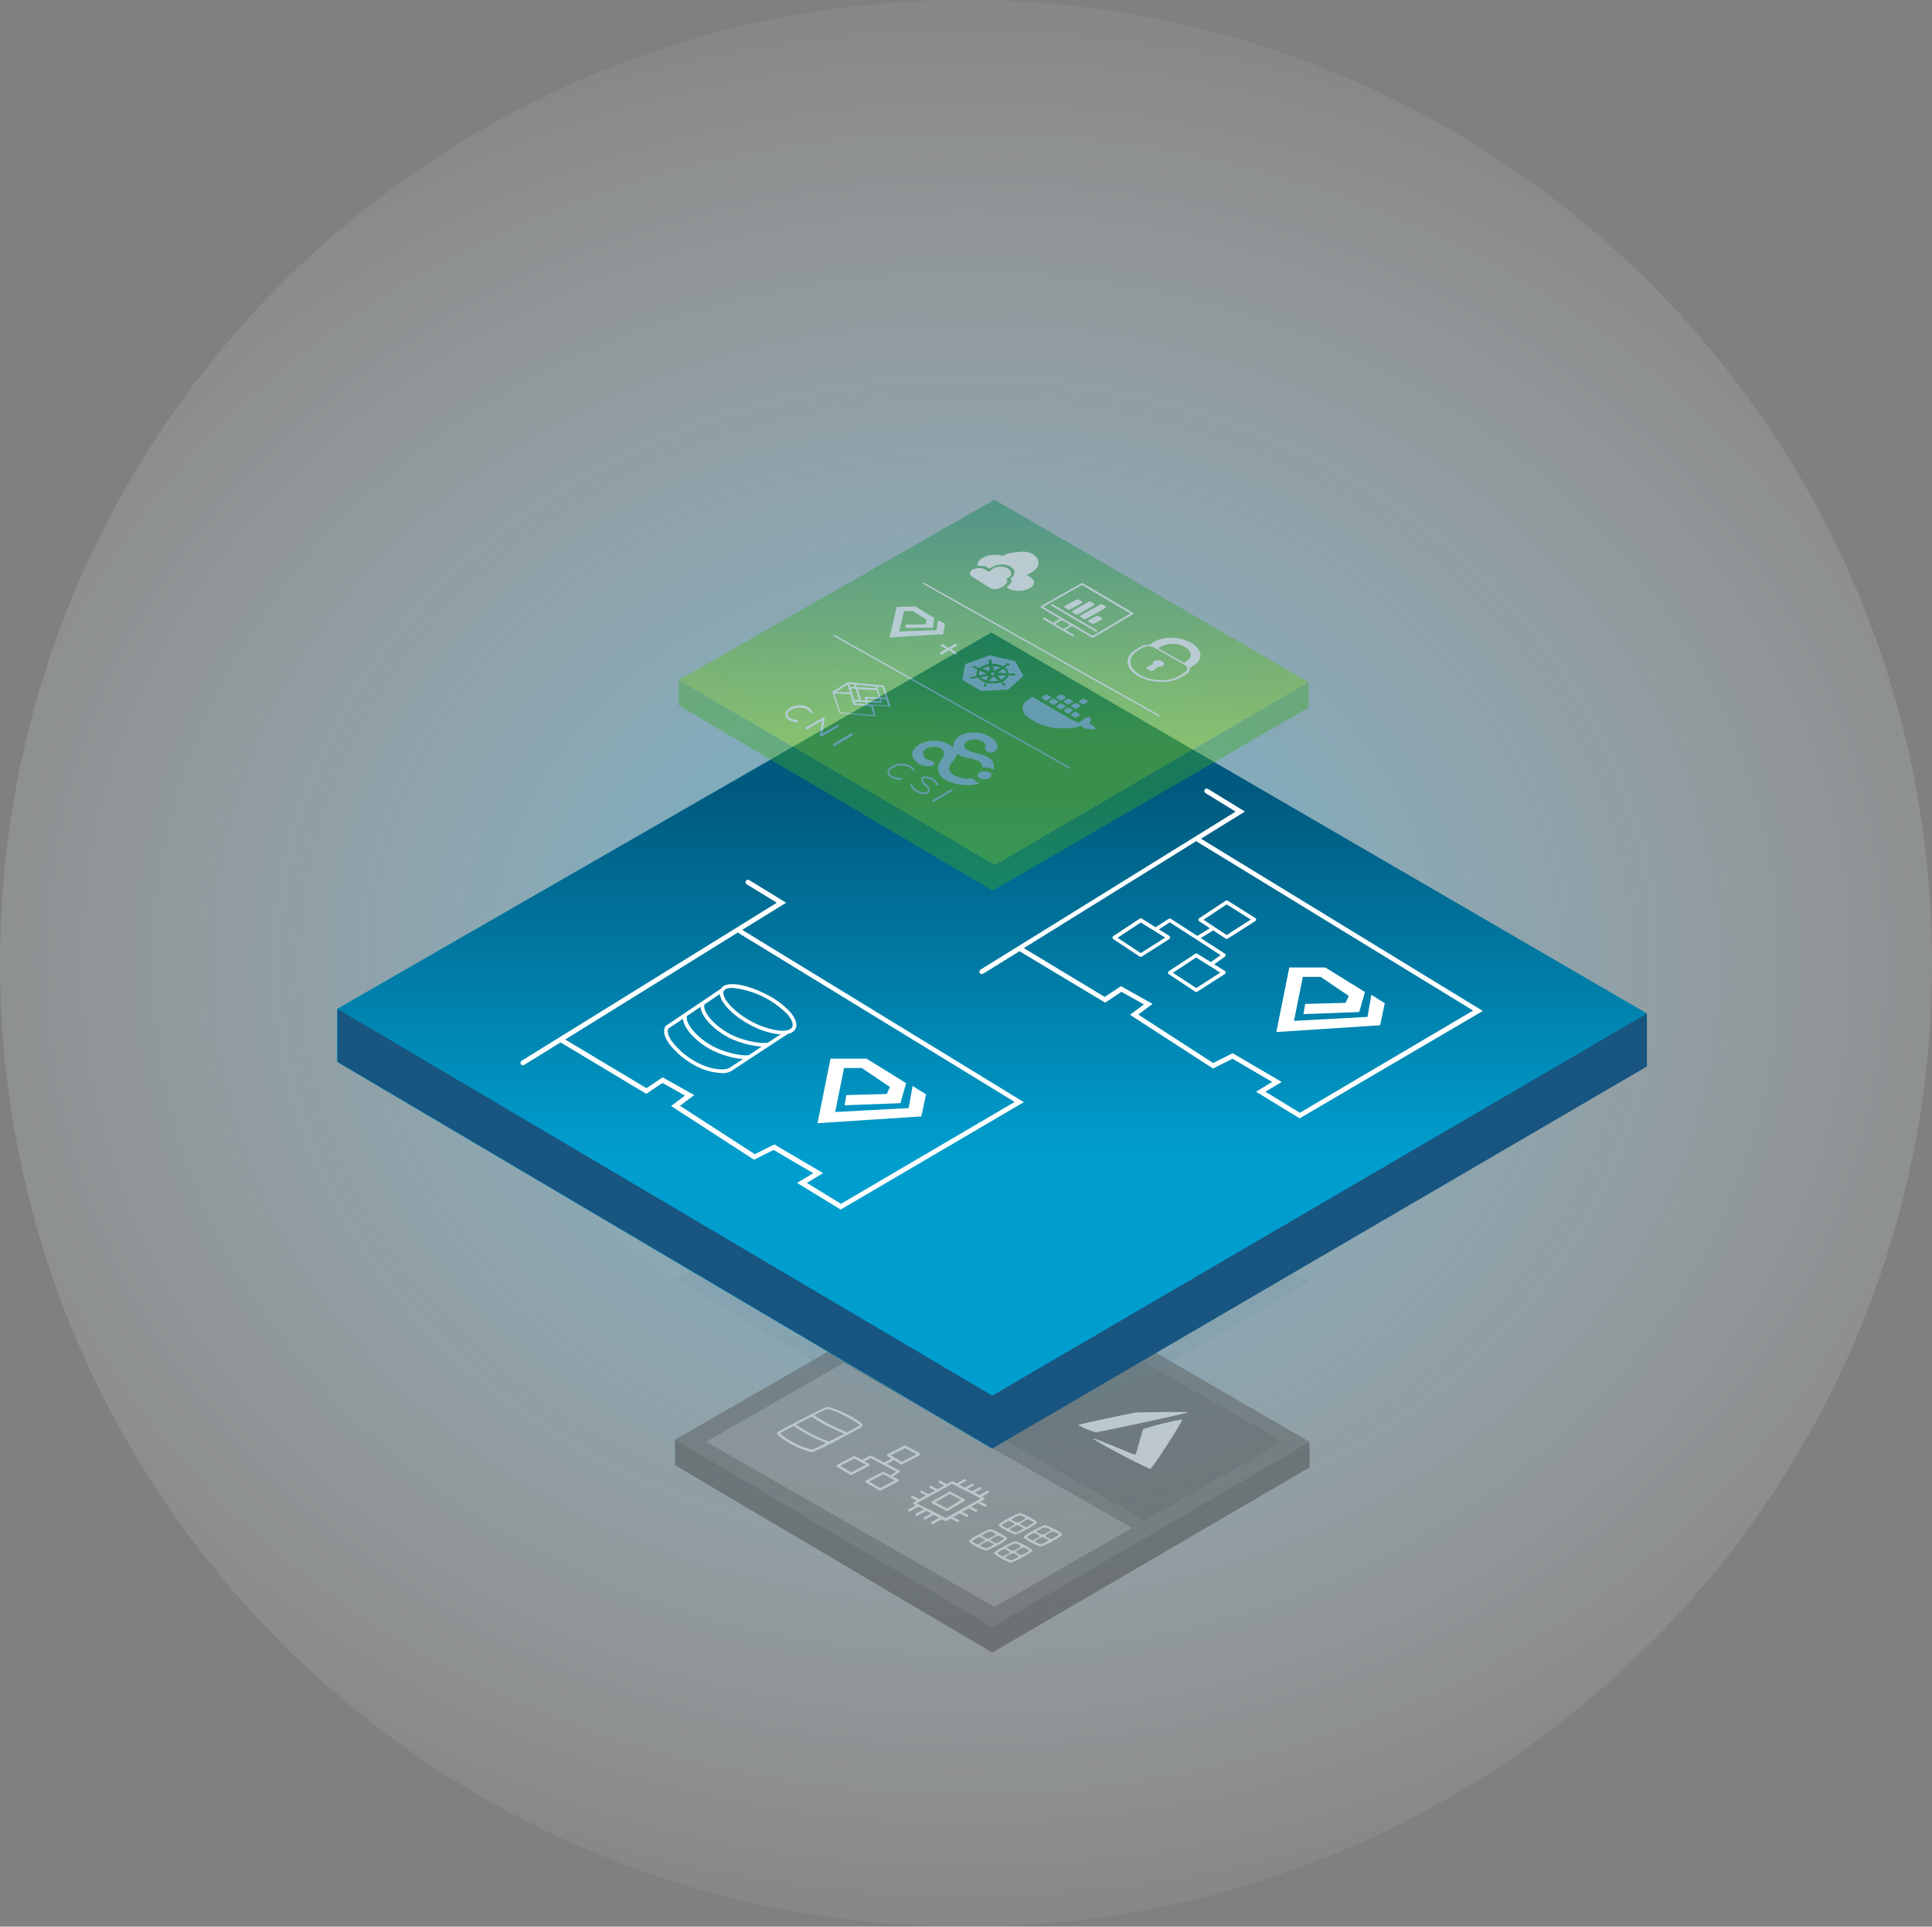 <?xml version="1.0" encoding="UTF-8"?> <svg xmlns="http://www.w3.org/2000/svg" width="668" height="666" viewBox="0 0 668 666" fill="none"><rect x="0" y="0" width="668" height="666" fill="#808080" stroke="none"/><g style="mix-blend-mode:multiply" opacity="0.587"><path fill-rule="evenodd" clip-rule="evenodd" d="M334 666C518.463 666 668 516.911 668 333C668 149.089 518.463 0 334 0C149.537 0 0 149.089 0 333C0 516.911 149.537 666 334 666Z" fill="url(#paint0_radial)"></path></g><g opacity="0.4"><path d="M452.789 498.43L342.983 434.65L233.38 497.671L343.084 562.447L452.789 498.43Z" fill="#4D4D4E"></path><path opacity="0.1" d="M452.789 442.987L342.983 379.207L233.38 442.228L343.084 507.004L452.789 442.987Z" fill="#024F71"></path><path d="M343.084 562.397L233.38 497.62V506.498L343.084 571.274L452.789 507.257V498.38L343.084 562.397Z" fill="#353535"></path><path opacity="0.46" d="M343.743 441.198L443.456 498.279L395.895 525.587L296.215 468.49L343.743 441.198Z" fill="#2B2B2B"></path><g opacity="0.34"><path d="M291.675 471.106L391.371 528.186L343.827 555.494L244.148 498.397L291.675 471.106Z" fill="#EAEAEA"></path></g><path d="M410.612 488.253C410.46 488.608 379.506 495.139 378.899 495.139C376.755 494.549 374.692 493.699 372.755 492.608C372.89 492.338 392.215 488.253 393.008 488.253C393.802 488.253 410.814 487.882 410.612 488.253Z" fill="white"></path><path d="M370.392 472.574C370.392 472.422 369.667 471.528 369.295 471.257C368.658 470.748 367.961 470.317 367.219 469.975C366.407 469.662 365.541 469.513 364.671 469.536C363.745 469.494 362.82 469.643 361.954 469.975C361.235 470.223 360.562 470.588 359.962 471.055C359.422 471.578 359.203 471.814 359.152 472.169C359.185 472.745 359.424 473.291 359.827 473.705C360.283 474.262 361.143 474.802 361.228 475.291C361.341 475.788 361.149 476.305 360.738 476.608C359.882 476.902 358.973 477.011 358.072 476.928C356.924 476.617 355.866 476.038 354.983 475.241C354.308 474.515 354.19 474.144 353.903 474.144C353.234 474.311 352.622 474.655 352.131 475.139C351.996 475.46 353.042 476.27 353.397 476.591C354.14 477.105 354.931 477.545 355.759 477.907C356.417 478.187 357.121 478.341 357.835 478.363C358.496 478.449 359.166 478.449 359.827 478.363C360.629 478.286 361.412 478.069 362.139 477.722C362.786 477.513 363.367 477.141 363.827 476.641C364.333 476.101 364.249 476.101 364.249 475.646C364.249 475.19 364.114 475.055 363.692 474.464C363.27 473.873 362.797 473.418 362.612 473.148C362.426 472.878 362.105 472.422 362.257 472.068C362.413 471.64 362.765 471.314 363.203 471.19C363.928 471.004 364.688 471.004 365.413 471.19C366.236 471.365 367.001 471.742 367.641 472.287C368.198 472.776 368.553 473.3 368.722 473.418C369.347 473.3 369.926 473.007 370.392 472.574Z" fill="white"></path><path d="M362.865 468.203C362.865 467.949 361.684 467.528 361.177 467.409C360.671 467.291 349.194 471.443 349.194 471.443L356.705 465.3L354.713 464.22L343.506 468.371C343.506 468.371 350.662 462.667 350.662 462.279C350.662 461.89 349.093 460.979 348.755 460.979C345.573 463.535 342.546 466.28 339.692 469.198C339.692 469.536 341.295 470.312 341.835 470.346C342.376 470.38 353.076 466.211 353.076 466.211L345.886 472.152C345.886 472.152 347.152 473.215 347.574 473.215C347.996 473.215 362.865 468.456 362.865 468.203Z" fill="white"></path><path fill-rule="evenodd" clip-rule="evenodd" d="M343.709 458.042C344.414 458.448 345.08 458.917 345.7 459.443C346.005 459.748 346.11 460.2 345.97 460.608C345.399 461.365 344.689 462.006 343.878 462.498C343.447 462.781 342.128 463.501 340.959 464.139C340.111 464.601 339.342 465.021 339.051 465.198C338.529 465.445 338.06 465.789 337.667 466.211C337.534 466.398 337.47 466.545 337.42 466.661C337.361 466.797 337.32 466.89 337.211 466.954C336.286 467.072 335.351 467.072 334.426 466.954C334.339 466.901 334.611 466.512 334.875 466.136C335.122 465.783 335.36 465.442 335.287 465.401C334.259 465.484 333.226 465.484 332.198 465.401C331.042 465.225 329.956 464.735 329.059 463.983C328.722 463.606 328.624 463.072 328.806 462.599C329.179 462.057 329.655 461.592 330.207 461.232C330.887 460.76 331.657 460.433 332.468 460.27C333.353 460.111 334.255 460.06 335.152 460.118C335.921 460.12 336.681 460.287 337.38 460.608C338.189 461.007 338.977 461.446 339.743 461.924C339.9 462.027 339.988 462.107 340.059 462.172C340.14 462.247 340.2 462.301 340.316 462.346C341.189 462.16 342.009 461.78 342.713 461.232C343.017 460.81 343.304 460.304 343.017 459.899C342.506 459.287 341.834 458.831 341.076 458.582C340.652 458.386 339.942 458.274 339.301 458.172C338.566 458.056 337.921 457.954 337.903 457.755C337.869 457.384 338.595 457.148 338.916 457.148C339.515 457.063 340.123 457.063 340.722 457.148C341.764 457.261 342.776 457.564 343.709 458.042ZM334.578 464.641C335.426 464.644 336.27 464.542 337.093 464.338C337.549 464.186 338.781 463.494 338.781 463.156C338.781 462.819 337.633 462.279 336.62 461.89C335.891 461.537 335.083 461.38 334.274 461.435C333.507 461.442 332.773 461.751 332.232 462.295C331.916 462.558 331.773 462.974 331.861 463.376C331.895 463.662 332.3 463.983 332.586 464.118C333.173 464.51 333.874 464.695 334.578 464.641Z" fill="white"></path><path d="M408.722 490.785C408.451 490.397 395.591 493.519 395.219 494.16C394.848 494.802 392.958 502.599 392.536 502.836C392.114 503.072 378.392 496.928 377.954 497.266C377.515 497.603 396.975 507.916 397.751 507.73C398.527 507.544 409.008 491.19 408.722 490.785Z" fill="white"></path><path d="M352.586 479.528C353.684 479.805 354.748 480.202 355.759 480.709C356.705 481.266 357.008 481.452 356.89 481.823C356.772 482.194 356.232 482.43 355.608 482.751C354.06 483.46 352.449 484.025 350.797 484.439C349.79 484.624 348.765 484.692 347.743 484.641C347.422 484.641 347.388 484.287 347.996 484.101C348.603 483.916 349.684 483.679 350.224 483.561C351.119 483.348 351.99 483.043 352.823 482.65C353.464 482.312 353.869 482.042 353.954 481.806C354.038 481.57 353.954 481.468 353.667 481.232C352.934 480.775 352.153 480.402 351.338 480.118C350.595 479.865 349.397 479.595 349.65 479.376C349.903 479.156 351.743 479.325 352.586 479.528Z" fill="white"></path><path d="M322.595 465.148C322.595 465.148 322.173 464.405 321.819 464.523C321.464 464.641 321.16 466.127 321.464 467.494C322.14 469.922 323.472 472.117 325.312 473.84C327.75 475.876 330.425 477.61 333.278 479.004C335.867 480.174 338.604 480.98 341.414 481.401C343.362 481.752 345.328 481.994 347.304 482.127C348.547 482.276 349.8 482.327 351.051 482.279C351.321 482.127 351.489 481.57 350.595 481.401L345.093 480.219C341.161 479.557 337.36 478.27 333.835 476.405C331.539 475.046 329.355 473.505 327.304 471.797C326.25 470.876 325.314 469.827 324.519 468.675C323.819 467.532 323.176 466.355 322.595 465.148Z" fill="white"></path><path fill-rule="evenodd" clip-rule="evenodd" d="M352.637 523.055C351.81 523.055 345.312 526.43 345.312 527.173C345.312 527.916 350.274 530.43 351.101 530.43C351.928 530.43 358.527 526.971 358.527 526.295C358.527 525.62 353.464 523.055 352.637 523.055ZM352.637 523.798C352.975 523.798 354.646 524.523 354.646 524.793C353.829 525.481 352.89 526.008 351.878 526.346C351.063 526.16 350.301 525.791 349.65 525.266C350.565 524.604 351.595 524.118 352.688 523.831L352.637 523.798ZM348.84 525.722C347.95 526.068 347.123 526.558 346.392 527.173L346.477 527.207C346.376 527.46 348.165 528.321 348.316 528.287C349.248 527.968 350.116 527.488 350.882 526.869C350.276 526.366 349.584 525.977 348.84 525.722ZM351.338 529.654C350.515 529.498 349.741 529.151 349.076 528.641C349.879 528.024 350.773 527.534 351.726 527.19C352.52 527.428 353.267 527.799 353.937 528.287C353.141 528.846 352.286 529.315 351.388 529.688L351.338 529.654ZM352.688 526.785C353.296 527.258 353.981 527.623 354.713 527.865L354.764 527.899C355.74 527.501 356.655 526.967 357.481 526.312C357.481 526.042 355.776 525.215 355.439 525.215C355.101 525.215 352.57 526.549 352.688 526.785Z" fill="white"></path><path fill-rule="evenodd" clip-rule="evenodd" d="M361.312 527.224C360.485 527.224 353.987 530.599 353.987 531.342C353.987 532.084 358.949 534.599 359.776 534.599C360.603 534.599 367.203 531.224 367.203 530.464C367.203 529.705 362.139 527.224 361.312 527.224ZM361.312 527.966C361.324 527.966 361.338 527.967 361.353 527.969C360.262 528.266 359.235 528.763 358.325 529.435C358.976 529.959 359.738 530.329 360.553 530.515C361.565 530.177 362.505 529.65 363.321 528.962C363.321 528.702 361.766 528.017 361.353 527.969L361.363 527.966H361.312ZM357.515 529.89C356.625 530.236 355.798 530.727 355.068 531.342H355.118C355.051 531.595 356.857 532.456 356.992 532.456C357.923 532.136 358.791 531.657 359.557 531.038C358.952 530.535 358.26 530.146 357.515 529.89ZM360.013 533.823C359.19 533.666 358.416 533.319 357.751 532.81C358.554 532.193 359.448 531.703 360.401 531.359C361.195 531.596 361.942 531.967 362.612 532.456C361.815 533.003 360.96 533.461 360.063 533.823H360.013ZM361.363 530.954C361.976 531.42 362.659 531.785 363.388 532.034H363.439C364.415 531.65 365.33 531.127 366.156 530.481C366.156 530.211 364.451 529.384 364.114 529.384C363.776 529.384 361.245 530.717 361.363 530.954Z" fill="white"></path><path fill-rule="evenodd" clip-rule="evenodd" d="M342.376 528.641C341.549 528.641 335.051 532.017 335.051 532.76C335.051 533.502 340.013 536.017 340.84 536.017C341.667 536.017 348.266 532.641 348.266 531.882C348.266 531.122 343.203 528.641 342.376 528.641ZM342.376 529.384C342.39 529.384 342.407 529.385 342.427 529.388C341.325 529.68 340.289 530.177 339.371 530.852C340.024 531.374 340.785 531.743 341.599 531.932C342.61 531.6 343.55 531.079 344.367 530.397C344.367 530.123 342.843 529.448 342.427 529.388L342.443 529.384H342.376ZM338.561 531.308C337.675 531.652 336.853 532.142 336.131 532.76H336.198C336.114 533.013 337.92 533.873 338.055 533.873C338.975 533.549 339.836 533.076 340.603 532.473C340.003 531.958 339.31 531.563 338.561 531.308ZM341.059 535.241C340.243 535.081 339.474 534.734 338.814 534.228C339.611 533.61 340.5 533.121 341.447 532.776C342.242 533.011 342.991 533.382 343.658 533.873C342.866 534.419 342.017 534.878 341.127 535.241H341.059ZM342.426 532.371C343.027 532.847 343.707 533.213 344.435 533.451H344.502C345.472 533.066 346.382 532.543 347.203 531.899C347.203 531.629 345.498 530.802 345.16 530.802C344.823 530.802 342.291 532.135 342.426 532.371Z" fill="white"></path><path fill-rule="evenodd" clip-rule="evenodd" d="M351.051 532.776C350.224 532.776 343.726 536.152 343.726 536.895C343.726 537.637 348.688 540.152 349.515 540.152C350.342 540.152 356.941 536.692 356.941 536.017C356.941 535.342 351.878 532.776 351.051 532.776ZM351.051 533.519C351.065 533.519 351.082 533.52 351.102 533.523C350.001 533.815 348.964 534.312 348.046 534.987C348.699 535.509 349.46 535.878 350.274 536.068C351.29 535.736 352.23 535.209 353.042 534.515C353.042 534.257 351.518 533.583 351.102 533.523L351.118 533.519H351.051ZM347.236 535.443C346.35 535.787 345.529 536.277 344.806 536.895H344.873C344.789 537.148 346.595 538.008 346.73 538.008C347.65 537.684 348.511 537.211 349.278 536.608C348.678 536.093 347.985 535.698 347.236 535.443ZM349.734 539.376C348.918 539.216 348.149 538.869 347.489 538.363C348.287 537.745 349.175 537.256 350.122 536.911C350.923 537.146 351.676 537.517 352.35 538.008C351.568 538.551 350.731 539.009 349.852 539.376H349.734ZM351.101 536.506C351.702 536.982 352.382 537.348 353.11 537.586H353.228C354.18 537.197 355.072 536.674 355.878 536.034C355.878 535.764 354.173 534.937 353.835 534.937C353.498 534.937 350.966 536.27 351.101 536.506Z" fill="white"></path><path fill-rule="evenodd" clip-rule="evenodd" d="M322.308 519.004L328.283 515.629C328.426 515.585 328.582 515.624 328.688 515.73L333.397 518.228C333.526 518.299 333.606 518.435 333.606 518.582C333.606 518.73 333.526 518.865 333.397 518.937L327.641 522.312C327.575 522.329 327.505 522.329 327.439 522.312C327.378 522.33 327.314 522.33 327.253 522.312L322.308 519.73C322.172 519.665 322.087 519.526 322.089 519.376C322.088 519.221 322.172 519.079 322.308 519.004ZM323.354 519.325L327.422 521.452L332.3 518.498L328.418 516.439L323.354 519.325Z" fill="white"></path><path fill-rule="evenodd" clip-rule="evenodd" d="M341.591 515.327C341.697 515.356 341.786 515.429 341.835 515.527C341.902 515.624 341.923 515.744 341.894 515.857C341.864 515.97 341.788 516.066 341.684 516.118L339.523 517.316L340.181 517.637C340.317 517.703 340.403 517.841 340.401 517.992C340.401 518.146 340.317 518.289 340.181 518.363L338.949 519.055L340.857 520.034C341.059 520.139 341.141 520.385 341.042 520.591C340.968 520.726 340.826 520.811 340.671 520.81H340.485L338.089 519.578L335.759 520.878L337.633 521.84C337.793 521.928 337.874 522.113 337.831 522.29C337.787 522.468 337.63 522.595 337.447 522.599H337.262L334.916 521.401L332.705 522.633L334.561 523.578C334.658 523.625 334.73 523.709 334.762 523.812C334.794 523.914 334.783 524.025 334.73 524.118C334.668 524.257 334.527 524.344 334.376 524.338C334.315 524.355 334.251 524.355 334.19 524.338L331.861 523.139L329.565 524.422L331.371 525.35C331.552 525.428 331.651 525.625 331.605 525.817C331.559 526.008 331.382 526.139 331.186 526.127H331L328.705 524.962L327.236 525.789H327.034C326.973 525.806 326.909 525.806 326.848 525.789L325.633 525.181L322.477 526.869H322.274C322.128 526.871 321.993 526.793 321.92 526.667C321.865 526.573 321.851 526.461 321.879 526.356C321.908 526.252 321.977 526.163 322.072 526.11L324.755 524.624L322.882 523.662L319.928 525.249C319.868 525.266 319.803 525.266 319.743 525.249C319.592 525.253 319.45 525.176 319.371 525.046C319.318 524.951 319.306 524.837 319.338 524.732C319.37 524.627 319.443 524.54 319.54 524.489L321.987 523.156L320.3 522.279L317.093 523.966C317.032 523.981 316.968 523.981 316.907 523.966C316.754 523.963 316.613 523.88 316.536 523.747C316.435 523.546 316.509 523.301 316.705 523.19L319.405 521.755L317.565 520.81L314.511 522.498C314.45 522.515 314.386 522.515 314.325 522.498C314.174 522.502 314.032 522.425 313.954 522.295C313.9 522.2 313.888 522.086 313.92 521.981C313.952 521.876 314.025 521.789 314.122 521.738L316.688 520.354L315.945 519.983C315.81 519.909 315.725 519.766 315.726 519.612C315.724 519.466 315.802 519.33 315.928 519.257L316.924 518.717L315.236 517.806C315.041 517.695 314.966 517.45 315.068 517.249C315.118 517.151 315.205 517.078 315.31 517.047C315.415 517.015 315.529 517.027 315.624 517.08L317.886 518.228L320.198 516.962L318.426 516.051C318.226 515.952 318.143 515.711 318.241 515.511C318.346 515.308 318.592 515.226 318.797 515.325L321.076 516.489L323.304 515.274L321.498 514.346C321.298 514.248 321.215 514.006 321.312 513.806C321.417 513.604 321.664 513.522 321.869 513.62L324.165 514.802L326.527 513.519L324.722 512.591C324.528 512.486 324.453 512.247 324.553 512.051C324.651 511.851 324.892 511.768 325.093 511.865L327.388 513.03L329.076 512.101C329.199 512.043 329.341 512.043 329.464 512.101L330.797 512.793L333.481 511.342C333.677 511.242 333.917 511.317 334.021 511.511C334.076 511.604 334.09 511.716 334.062 511.821C334.033 511.926 333.964 512.014 333.869 512.068L331.675 513.232L333.616 514.228L336.063 512.928C336.159 512.875 336.273 512.863 336.378 512.895C336.482 512.927 336.57 513 336.62 513.097C336.722 513.298 336.647 513.543 336.451 513.654L334.511 514.684L336.114 515.494L338.747 514.059C338.876 513.99 339.033 513.995 339.158 514.072C339.283 514.15 339.357 514.288 339.352 514.435C339.347 514.582 339.265 514.715 339.135 514.785L336.992 515.933L338.679 516.81L341.278 515.376C341.371 515.316 341.485 515.298 341.591 515.327ZM323.203 522.785L327.017 524.743L339.118 517.992L329.211 512.928L316.992 519.679L322.949 522.667C323.046 522.67 323.138 522.712 323.203 522.785Z" fill="white"></path><path fill-rule="evenodd" clip-rule="evenodd" d="M313.059 499.73L317.954 502.329C318.084 502.392 318.168 502.522 318.173 502.667C318.173 502.821 318.089 502.964 317.954 503.038L311.962 506.177C311.901 506.195 311.837 506.195 311.776 506.177C311.71 506.192 311.641 506.192 311.574 506.177L309.076 504.692L306.612 506.042L310.882 508.304C311.018 508.369 311.103 508.508 311.101 508.658C311.1 508.799 311.031 508.931 310.916 509.013L308.671 510.43L310.46 511.392C310.596 511.458 310.681 511.596 310.679 511.747C310.676 511.901 310.593 512.041 310.46 512.118L304.485 515.257C304.419 515.274 304.349 515.274 304.283 515.257H304.08L299.422 512.473C299.296 512.401 299.224 512.262 299.236 512.118C299.234 511.968 299.32 511.829 299.456 511.764L305.194 508.81C305.309 508.744 305.451 508.744 305.565 508.81L307.844 510.009L309.886 508.726L301.093 504.051L298.882 505.148L300.451 505.992C300.591 506.054 300.681 506.193 300.681 506.346C300.681 506.499 300.591 506.638 300.451 506.701L294.477 509.84H294.291C294.219 509.857 294.144 509.857 294.072 509.84L289.414 507.055C289.291 506.98 289.219 506.844 289.228 506.701C289.226 506.55 289.312 506.412 289.447 506.346L295.186 503.376C295.302 503.316 295.44 503.316 295.557 503.376L298.004 504.658L300.907 503.207C301.032 503.157 301.171 503.157 301.295 503.207L305.734 505.57L308.266 504.203L306.916 503.409C306.791 503.326 306.716 503.188 306.713 503.038C306.725 502.887 306.815 502.753 306.949 502.684L312.688 499.73C312.803 499.664 312.944 499.664 313.059 499.73ZM290.511 506.717L294.325 508.996L299.422 506.329L295.405 504.186L290.511 506.717ZM304.333 514.414L300.519 512.135L305.414 509.62L307.692 510.836L309.38 511.747L304.333 514.414ZM307.996 503.072L311.827 505.367L316.924 502.684L312.907 500.557L307.996 503.072Z" fill="white"></path><path fill-rule="evenodd" clip-rule="evenodd" d="M286.089 486.329C288.443 486.888 290.713 487.757 292.84 488.912C292.907 488.928 298.696 491.882 298.241 492.895C298.241 493.063 298.241 493.317 289.802 497.654C286.883 499.331 283.842 500.787 280.705 502.009C278.345 501.465 276.073 500.596 273.954 499.426C271.709 498.295 268.688 496.101 268.688 495.409C268.688 495.106 268.806 494.937 277.127 490.633C285.447 486.329 285.92 486.329 286.089 486.329ZM274.291 498.616C276.321 499.729 278.489 500.568 280.738 501.114C282.416 500.458 284.051 499.697 285.633 498.836C284.266 498.279 281.481 497.097 279.641 496.118C277.838 495.143 276.091 494.067 274.409 492.895C272.215 494.042 270.376 495.038 269.667 495.443C271.054 496.71 272.61 497.778 274.291 498.616ZM286.612 498.346C286.545 498.32 286.458 498.286 286.356 498.245L286.356 498.245C285.218 497.799 282.042 496.555 280.03 495.409C278.372 494.516 276.766 493.529 275.219 492.456L280.553 489.688C280.688 489.789 283.776 491.781 285.228 492.54C286.174 493.027 288.947 494.296 290.817 495.151L290.817 495.151L290.818 495.151C291.215 495.333 291.571 495.496 291.861 495.629L286.612 498.346ZM285.616 491.764C286.882 492.473 291.743 494.684 292.772 495.139V495.207C294.916 494.059 296.705 493.097 297.38 492.675C295.847 491.502 294.202 490.484 292.468 489.637C290.433 488.507 288.268 487.628 286.021 487.021C284.442 487.669 282.898 488.402 281.397 489.215C282.241 489.789 284.35 491.055 285.616 491.764Z" fill="white"></path></g><path d="M342.646 218.734L116.536 348.776V367.089L342.865 500.726L569.211 368.658V350.329L342.646 218.734Z" fill="url(#paint1_linear)"></path><path d="M343.084 482.397L116.755 348.776V367.089L343.084 500.726L569.43 368.658V350.329L343.084 482.397Z" fill="#185580"></path><path d="M569.43 350.329L342.865 218.734L116.755 348.776L343.084 482.397L569.43 350.329Z" fill="url(#paint2_linear)"></path><path fill-rule="evenodd" clip-rule="evenodd" d="M430.443 280.54L415.253 289.924L512.688 349.468L449.346 386.599L434.274 377.384L439.861 374.008L426.156 365.992L419.405 369.367L390.713 350.802L395.506 347.207L387.743 342.852L382.122 346.599L352.485 328.827L339.911 336.608C339.519 336.844 339.01 336.724 338.764 336.338C338.64 336.149 338.599 335.917 338.65 335.698C338.701 335.478 338.84 335.288 339.034 335.173L427.219 280.557L416.806 274.16C416.614 274.048 416.475 273.863 416.421 273.647C416.367 273.431 416.402 273.202 416.519 273.013C416.635 272.819 416.823 272.68 417.041 272.626C417.26 272.572 417.491 272.608 417.684 272.726L430.443 280.54ZM443.152 374.008L437.515 377.384L449.43 384.658L509.346 349.333L413.7 290.852L413.852 290.616L353.987 327.747L381.97 344.624L387.557 340.895L398.494 347.021L393.565 350.717L419.439 367.46L426.19 364.084L443.152 374.008Z" fill="white"></path><path d="M474.156 343.899L478.797 346.785L477.194 354.414L441.295 356.76L445.785 334.447H458.24L471.945 342.92L469.954 349.84L450.662 350.565L451.27 347.038L465.228 346.667L466.325 344.253L456.62 337.688H450.46L447.405 352.895L472.823 351.527L474.156 343.899Z" fill="white"></path><path fill-rule="evenodd" clip-rule="evenodd" d="M271.81 312.067L256.62 321.435L354.004 380.996L290.662 418.127L275.591 408.911L281.177 405.536L267.473 397.519L260.722 400.894L232.03 382.329L236.823 378.717L229.059 374.363L223.439 378.11L193.802 360.338L181.245 368.118C181.106 368.197 180.949 368.237 180.789 368.236C180.418 368.228 180.097 367.979 179.996 367.622C179.895 367.265 180.039 366.885 180.35 366.684L268.587 312.067L258.173 305.688C257.772 305.445 257.644 304.924 257.886 304.523C258.128 304.122 258.65 303.994 259.051 304.236L271.81 312.067ZM284.603 405.536L278.966 408.911L290.781 416.135L350.831 380.928L255.203 322.447L255.338 322.211L195.422 359.342L223.506 376.152L229.11 372.422L240.03 378.548L235.101 382.245L260.975 398.987L267.726 395.612L284.603 405.536Z" fill="white"></path><path fill-rule="evenodd" clip-rule="evenodd" d="M273.11 349.722C270.794 347.274 268.063 345.257 265.042 343.764C258.713 340.506 251.135 338.7 249.245 341.789L230.257 354.582L230.072 354.768C229.16 356.203 229.599 358.329 231.321 360.76C233.313 363.357 235.76 365.57 238.544 367.291C241.826 369.498 245.649 370.764 249.599 370.954C250.912 371.062 252.221 370.704 253.295 369.941L272.451 357.367C273.527 357.221 274.48 356.602 275.051 355.679C275.81 354.11 275.135 352.017 273.11 349.722ZM258.899 364.743C256.063 365.198 250.072 363.561 246.747 361.823C240.536 358.549 236.722 353.384 237.532 351.207L242.241 348.034C242.342 351.274 246.595 355.949 252.367 358.886C255.816 360.514 259.534 361.498 263.338 361.789L258.899 364.743ZM252.992 357.755C256.384 359.443 262.494 360.979 265.295 360.422L265.363 360.523L269.92 357.536H269.16C265.815 357.077 262.579 356.019 259.608 354.414C254.139 351.595 249.177 346.987 248.89 343.612L243.641 347.156C242.629 349.316 246.578 354.515 252.992 357.755ZM252.519 368.945C251.219 370.127 245.515 370.262 239.236 366.228C236.578 364.599 234.244 362.494 232.35 360.017C231.017 358.143 230.561 356.523 231.084 355.561L236.148 352.186C236.367 355.426 240.468 360.034 246.122 363.004C249.491 364.679 253.132 365.737 256.873 366.127L252.519 368.945ZM269.228 356.236C271.692 356.489 273.38 356.068 273.903 355.055C274.426 354.042 273.785 352.405 272.215 350.565C267.119 345.435 260.404 342.226 253.211 341.485C251.658 341.485 250.612 341.857 250.257 342.549C249.211 344.557 253.397 349.789 260.148 353.266C262.974 354.788 266.049 355.794 269.228 356.236Z" fill="white"></path><path d="M315.523 375.409L320.181 378.295L318.561 385.924L282.662 388.27L287.152 365.958H299.608L313.312 374.43L311.321 381.35L292.03 382.076L292.637 378.548L306.595 378.177L307.692 375.764L297.987 369.198H291.827L288.772 384.405L314.19 383.038L315.523 375.409Z" fill="white"></path><path fill-rule="evenodd" clip-rule="evenodd" d="M424.485 311.359L434.021 317.333C434.199 317.443 434.312 317.632 434.325 317.84C434.321 318.055 434.214 318.256 434.038 318.38L424.485 324.473C424.385 324.539 424.268 324.574 424.148 324.574C424.023 324.572 423.9 324.537 423.793 324.473L419.489 321.62L415.152 324.27L423.489 329.654C423.668 329.771 423.78 329.965 423.793 330.177C423.796 330.386 423.695 330.582 423.523 330.7L419.827 333.333L423.489 335.646C423.674 335.756 423.789 335.954 423.793 336.169C423.791 336.389 423.677 336.593 423.489 336.709L413.954 342.819C413.854 342.885 413.736 342.92 413.616 342.92C413.488 342.922 413.363 342.881 413.262 342.802L404.114 336.76C403.937 336.644 403.83 336.447 403.83 336.236C403.83 336.025 403.937 335.828 404.114 335.713L413.295 329.688C413.503 329.544 413.779 329.544 413.987 329.688L418.646 332.574L422.021 330.177L404.451 318.819L400.705 321.266L404.3 323.511C404.476 323.634 404.582 323.835 404.582 324.051C404.582 324.266 404.476 324.468 404.3 324.591L394.764 330.684C394.664 330.75 394.546 330.785 394.426 330.785C394.301 330.787 394.177 330.752 394.072 330.684L384.924 324.641C384.746 324.527 384.638 324.33 384.637 324.118C384.635 323.906 384.743 323.707 384.924 323.595L394.072 317.536C394.276 317.399 394.543 317.399 394.747 317.536L399.523 320.523L404.131 317.603C404.342 317.468 404.612 317.468 404.823 317.603L413.987 323.527L418.308 320.878L414.646 318.464C414.469 318.345 414.363 318.146 414.363 317.932C414.363 317.719 414.469 317.52 414.646 317.401L423.793 311.359C424.004 311.224 424.274 311.224 424.485 311.359ZM386.409 324.186L394.426 329.468L402.865 324.118L394.426 318.886L386.409 324.186ZM413.616 341.553L405.549 336.27L413.565 330.987L421.92 336.219L413.616 341.553ZM416.114 317.941L424.114 323.224L432.468 317.873L424.131 312.641L416.114 317.941Z" fill="white"></path><g opacity="0.4"><path d="M343.973 299.107L234.703 235.076V243.853L343.169 307.883L452.439 244.606V235.83L343.973 299.107Z" fill="#3BAB24"></path><path d="M452.439 235.796L343.872 172.737L234.703 235.043L343.973 299.09L452.439 235.796Z" fill="url(#paint3_linear)"></path><path d="M319.285 201.612L400.584 247.336" stroke="white" stroke-width="0.48" stroke-linecap="round" stroke-dasharray="0"></path><path d="M288.384 219.684L369.682 265.408" stroke="white" stroke-width="0.48" stroke-linecap="round" stroke-dasharray="0"></path><path fill-rule="evenodd" clip-rule="evenodd" d="M411.337 230.922L412.844 229.968C416.194 227.891 415.675 224.39 411.823 222.196C407.97 220.002 402.159 219.902 398.876 221.979L397.368 222.95C396.314 222.824 395.247 223.035 394.32 223.553L392.427 224.742C388.625 227.154 389.078 231.19 393.617 233.753C398.156 236.316 404.805 236.399 408.607 233.988L410.499 232.798C411.174 232.438 411.519 231.666 411.337 230.922ZM410.315 228.527L409.361 229.13L400.45 224.106L401.422 223.503C404.021 222.181 407.107 222.231 409.662 223.637C412.107 224.977 412.409 227.271 410.315 228.527ZM394.22 233.318C398.29 235.662 404.436 235.763 407.92 233.552L409.813 232.279C410.851 231.609 410.717 230.504 409.478 229.8L399.144 223.888C397.848 223.212 396.303 223.212 395.007 223.888L393.114 225.094C389.647 227.305 390.15 230.973 394.22 233.318Z" fill="white"></path><path d="M401.489 228.444C400.789 228.167 400.011 228.167 399.311 228.444C398.742 228.695 398.507 229.114 398.691 229.549L396.715 230.554C396.552 230.623 396.442 230.779 396.43 230.956C396.47 231.14 396.594 231.295 396.765 231.375L397.435 231.76C397.654 231.884 397.904 231.942 398.156 231.927C398.387 231.937 398.616 231.873 398.809 231.743L400.383 230.504C400.958 230.598 401.547 230.498 402.058 230.219C402.392 230.052 402.571 229.68 402.493 229.315C402.312 228.884 401.94 228.562 401.489 228.444Z" fill="white"></path><path fill-rule="evenodd" clip-rule="evenodd" d="M391.707 211.812L374.322 201.579C374.226 201.514 374.1 201.514 374.004 201.579L359.935 209.501C359.844 209.56 359.788 209.66 359.784 209.769C359.782 209.883 359.839 209.991 359.935 210.053L366.5 213.906L364.189 215.329L361.09 213.504C361.02 213.455 360.933 213.438 360.85 213.457C360.767 213.477 360.696 213.53 360.655 213.604C360.576 213.758 360.627 213.946 360.772 214.04L370.905 220.019C370.96 220.036 371.018 220.036 371.073 220.019C371.184 220.011 371.285 219.949 371.341 219.852C371.382 219.781 371.393 219.696 371.371 219.617C371.349 219.538 371.296 219.472 371.223 219.433L368.326 217.758L370.654 216.334L377.655 220.454C377.704 220.472 377.757 220.472 377.806 220.454C377.86 220.47 377.918 220.47 377.973 220.454L391.707 212.331C391.806 212.279 391.864 212.174 391.858 212.063C391.855 211.959 391.798 211.864 391.707 211.812ZM367.723 217.423L364.792 215.748L367.12 214.341L370.051 216.016L367.723 217.423ZM360.688 209.785L377.772 219.835L390.836 212.08L374.087 202.198L360.688 209.785Z" fill="white"></path><path d="M379.162 217.808L363.854 208.848C363.704 208.765 363.517 208.808 363.418 208.948C363.376 209.021 363.365 209.108 363.387 209.19C363.409 209.272 363.462 209.341 363.536 209.383L378.844 218.344C378.899 218.361 378.957 218.361 379.012 218.344C379.119 218.335 379.216 218.28 379.28 218.193C379.337 218.053 379.288 217.892 379.162 217.808Z" fill="white"></path><path d="M379.397 212.783C378.234 213.322 377.114 213.95 376.047 214.659C376.628 215.099 377.264 215.459 377.94 215.731C379.101 215.197 380.221 214.575 381.289 213.872C380.708 213.429 380.072 213.064 379.397 212.783Z" fill="white"></path><path d="M367.79 209.702C368.367 210.15 369.004 210.517 369.682 210.79C369.867 210.79 374.339 208.295 374.339 208.194C373.792 207.762 373.196 207.397 372.563 207.106C370.926 207.883 369.333 208.75 367.79 209.702Z" fill="white"></path><path d="M373.233 213.035C373.811 213.478 374.448 213.839 375.126 214.107C375.327 214.107 382.579 209.986 382.579 209.886C382.03 209.445 381.428 209.074 380.787 208.781C380.636 208.848 373.233 212.901 373.233 213.035Z" fill="white"></path><path d="M370.537 211.444C371.115 211.887 371.752 212.247 372.429 212.515C372.63 212.515 378.61 209.032 378.61 208.914C378.057 208.483 377.455 208.117 376.817 207.826C376.65 207.826 370.537 211.31 370.537 211.444Z" fill="white"></path><path d="M324.293 214.425L326.738 215.597L326.102 219.198L307.561 220.371L310.04 209.802L316.555 209.651L323.003 213.604L322.601 216.987L313.122 217.071V215.932L320.072 215.815L320.307 214.174L315.533 211.243H312.586L310.877 218.294L323.807 217.842L324.293 214.425Z" fill="white"></path><path d="M331.076 225.814L330.39 226.35L328.078 224.776L325.616 226.35L324.745 225.764L327.207 224.34L325.013 223.034L325.834 222.615L327.911 223.905L330.406 222.431L331.143 222.967L328.849 224.39L331.076 225.814Z" fill="white"></path><path d="M343.286 233.334C343.671 233.334 343.973 233.15 343.973 232.932C343.973 232.715 343.671 232.53 343.286 232.53C342.901 232.53 342.616 232.715 342.616 232.932C342.616 233.15 342.868 233.334 343.286 233.334Z" fill="white"></path><path d="M342.097 230.386C341.23 230.493 340.393 230.772 339.635 231.207L342.097 232.011V230.386Z" fill="white"></path><path d="M338.881 231.844C338.621 232.129 338.467 232.496 338.446 232.882C338.448 233.09 338.494 233.295 338.58 233.485L341.142 232.882L338.881 231.844Z" fill="white"></path><path d="M341.075 235.177L341.812 233.602L339.032 234.105C339.616 234.622 340.318 234.99 341.075 235.177Z" fill="white"></path><path d="M345.882 230.772C345.057 230.467 344.183 230.314 343.303 230.32L343.722 231.86L345.882 230.772Z" fill="white"></path><path d="M346.837 231.241L344.961 232.497C344.961 232.497 346.519 232.664 347.959 232.782C347.857 232.116 347.439 231.542 346.837 231.241Z" fill="white"></path><path d="M343.219 233.971L341.913 235.411C342.344 235.486 342.781 235.525 343.219 235.528C343.886 235.526 344.55 235.441 345.196 235.277L343.688 233.971H343.219Z" fill="white"></path><path fill-rule="evenodd" clip-rule="evenodd" d="M342.097 226.551C342.097 226.551 350.287 228.41 350.957 228.527L353.855 233.602L348.646 238.376L339.216 238.861L332.701 234.976L333.723 229.599L342.097 226.551ZM350.07 233.485C350.07 233.485 350.371 233.686 350.555 233.686C350.74 233.653 351.208 233.368 351.058 233.184C350.907 232.999 350.472 232.648 350.22 232.782C349.702 232.835 349.181 232.835 348.663 232.782C348.602 231.927 348.151 231.149 347.44 230.671L348.261 230.119C348.45 230.129 348.64 230.129 348.83 230.119C349 230.064 349.12 229.911 349.132 229.733C349.148 229.516 348.579 229.281 348.261 229.281C348.082 229.299 347.949 229.454 347.959 229.633L346.703 230.269C345.58 229.732 344.347 229.463 343.102 229.482H342.985C342.928 229.278 342.883 229.071 342.851 228.862C342.945 228.655 342.945 228.417 342.851 228.209C342.7 227.941 341.879 227.991 341.695 228.41C341.511 228.829 341.963 228.829 341.963 228.829V229.549C340.741 229.663 339.577 230.129 338.613 230.889L337.625 230.571C337.625 230.571 336.687 230.068 336.336 230.169C335.984 230.269 336.218 230.621 336.218 230.621L338.061 231.475C337.75 231.873 337.58 232.361 337.575 232.865C337.575 233.135 337.626 233.402 337.726 233.653L336.051 234.021C335.917 234.021 335.314 234.055 335.381 234.322C335.448 234.59 335.565 234.59 336.068 234.59L338.111 234.255C338.779 235.081 339.695 235.668 340.724 235.93L340.439 236.584C340.439 236.584 340.071 236.584 340.104 236.852C340.137 237.12 340.338 237.404 340.523 237.337C340.568 237.321 340.632 237.311 340.702 237.299C340.916 237.265 341.181 237.222 341.092 236.969C341.026 236.793 340.97 236.615 340.925 236.433L341.26 236.064C341.903 236.209 342.56 236.282 343.219 236.282C344.14 236.29 345.057 236.148 345.933 235.863L346.619 236.433C346.646 236.626 346.749 236.801 346.904 236.919C347.155 237.036 347.591 237.086 347.591 236.818C347.59 236.582 347.47 236.361 347.273 236.232C347.051 236.029 346.844 235.81 346.653 235.579C347.602 235.205 348.346 234.443 348.696 233.485H350.07Z" fill="white"></path><path d="M346.083 234.925C346.827 234.678 347.453 234.165 347.842 233.485H344.844C344.844 233.485 345.464 234.239 346.083 234.925Z" fill="white"></path><path d="M374.473 241.441C375.13 241.69 375.75 242.028 376.315 242.446C375.765 242.905 375.164 243.298 374.523 243.618C373.917 243.32 373.354 242.943 372.848 242.496C373.335 242.066 373.882 241.71 374.473 241.441Z" fill="white"></path><path d="M371.877 242.965C372.532 243.218 373.151 243.556 373.719 243.97C373.169 244.429 372.568 244.823 371.927 245.142C371.319 244.848 370.755 244.47 370.252 244.02C370.738 243.59 371.286 243.235 371.877 242.965V242.965Z" fill="white"></path><path d="M369.281 241.441C369.936 241.694 370.555 242.032 371.123 242.446C370.573 242.905 369.972 243.298 369.331 243.618C368.723 243.324 368.159 242.946 367.656 242.496C368.142 242.066 368.69 241.71 369.281 241.441V241.441Z" fill="white"></path><path d="M366.768 240.051C367.425 240.3 368.045 240.638 368.611 241.055C368.066 241.526 367.464 241.925 366.818 242.245C366.209 241.947 365.645 241.563 365.144 241.106C365.634 240.681 366.181 240.326 366.768 240.051Z" fill="white"></path><path d="M364.206 241.558C364.861 241.811 365.48 242.149 366.048 242.563C365.498 243.022 364.897 243.416 364.256 243.735C363.648 243.441 363.084 243.063 362.581 242.613C363.068 242.183 363.615 241.828 364.206 241.558Z" fill="white"></path><path d="M361.727 240.051C362.382 240.304 363.002 240.641 363.569 241.055C363.024 241.526 362.422 241.925 361.777 242.245C361.165 241.951 360.601 241.567 360.102 241.106C360.593 240.681 361.139 240.326 361.727 240.051Z" fill="white"></path><path d="M366.768 243.116C367.428 243.358 368.049 243.697 368.611 244.121C368.061 244.58 367.459 244.973 366.818 245.293C366.213 244.995 365.649 244.618 365.144 244.171C365.63 243.741 366.178 243.385 366.768 243.116Z" fill="white"></path><path d="M369.281 244.539C369.936 244.792 370.555 245.13 371.123 245.544C370.578 246.015 369.976 246.414 369.331 246.733C368.719 246.439 368.154 246.055 367.656 245.594C368.146 245.17 368.693 244.815 369.281 244.539Z" fill="white"></path><path d="M371.726 246.013C372.386 246.256 373.007 246.595 373.568 247.018C373.019 247.477 372.417 247.871 371.776 248.191C371.17 247.893 370.607 247.515 370.101 247.068C370.588 246.638 371.135 246.283 371.726 246.013V246.013Z" fill="white"></path><path d="M373.233 249.882C372.083 249.471 370.964 248.978 369.883 248.408L356.987 240.922C356.397 241.239 355.836 241.609 355.312 242.027C354.737 242.409 354.247 242.905 353.872 243.484C353.593 243.995 353.493 244.585 353.587 245.159C353.679 246.097 354.151 246.956 354.893 247.537C356.151 248.514 357.503 249.361 358.93 250.066C360.443 250.696 362.014 251.178 363.619 251.507C364.627 251.673 365.646 251.763 366.668 251.775C367.907 251.775 368.242 251.775 369.381 251.775C370.253 251.724 371.121 251.612 371.977 251.44L373.736 250.937C374.31 251.375 374.956 251.71 375.645 251.926C376.533 252.099 377.44 252.15 378.342 252.076C378.66 251.926 378.894 251.859 378.76 251.658C378.345 251.144 377.833 250.717 377.253 250.401C376.957 250.27 376.648 250.169 376.332 250.1C376.635 250.045 376.891 249.844 377.018 249.564C377.173 249.02 377.212 248.449 377.136 247.889C377.136 247.889 377.136 247.789 376.834 247.889C376.38 247.839 375.921 247.921 375.511 248.124C374.945 248.378 374.425 248.723 373.97 249.145C373.618 249.396 373.233 249.882 373.233 249.882Z" fill="white"></path><path d="M280.193 246.365C280.286 246.559 280.518 246.642 280.713 246.549C280.907 246.457 280.989 246.224 280.897 246.03C280.173 244.772 278.862 243.965 277.413 243.886C275.541 243.539 273.615 244.112 272.238 245.427C271.827 245.801 271.585 246.325 271.566 246.88C271.547 247.435 271.753 247.974 272.137 248.375C273.045 249.113 274.154 249.562 275.319 249.665H275.554H275.638C275.824 249.626 275.958 249.461 275.958 249.271C275.958 249.08 275.824 248.916 275.638 248.877H275.403C274.397 248.811 273.434 248.443 272.64 247.822C272.391 247.565 272.262 247.215 272.285 246.858C272.307 246.501 272.478 246.17 272.757 245.946C273.975 244.85 275.633 244.38 277.246 244.673C278.453 244.697 279.564 245.335 280.193 246.365Z" fill="white"></path><path d="M289.941 250.82C289.896 250.723 289.81 250.651 289.708 250.622C289.605 250.593 289.494 250.611 289.405 250.669L284.381 253.6L285.151 248.442C285.169 248.289 285.097 248.139 284.967 248.056C284.839 247.974 284.675 247.974 284.548 248.056L278.703 251.406C278.61 251.456 278.541 251.541 278.513 251.642C278.484 251.743 278.498 251.852 278.552 251.942C278.668 252.13 278.91 252.196 279.105 252.093L284.247 249.078L283.476 254.237C283.459 254.386 283.523 254.533 283.644 254.622C283.72 254.646 283.802 254.646 283.878 254.622C283.938 254.639 284.002 254.639 284.062 254.622L289.841 251.272C289.977 251.164 290.018 250.976 289.941 250.82Z" fill="white"></path><path d="M294.296 253.483L288.216 257.118C288.123 257.167 288.055 257.252 288.026 257.354C287.998 257.455 288.012 257.563 288.065 257.654C288.144 257.772 288.275 257.847 288.417 257.855C288.482 257.876 288.553 257.876 288.618 257.855L294.698 254.237C294.789 254.181 294.854 254.092 294.879 253.988C294.905 253.885 294.887 253.775 294.832 253.684C294.792 253.583 294.711 253.503 294.609 253.464C294.506 253.426 294.393 253.433 294.296 253.483Z" fill="white"></path><path fill-rule="evenodd" clip-rule="evenodd" d="M307.946 244.121L305.635 237.153C305.594 237.038 305.489 236.959 305.367 236.952L293.308 235.813H293.19H293.107L287.931 239.062C287.88 239.101 287.839 239.153 287.814 239.213C287.806 239.24 287.806 239.27 287.814 239.297L290.176 246.382C290.221 246.496 290.322 246.579 290.444 246.599L302.469 247.604C302.563 247.612 302.654 247.567 302.704 247.487C302.746 247.403 302.746 247.303 302.704 247.219L301.816 243.869L307.561 244.288C307.664 244.292 307.762 244.249 307.829 244.171C307.871 244.162 307.911 244.145 307.946 244.121ZM305.132 237.521L306.305 241.072H304.496L304.345 240.603C304.352 240.559 304.352 240.514 304.345 240.469L303.591 238.208L303.34 237.454L305.132 237.521ZM299.823 242.144L304.345 242.345L304.111 241.642L299.656 241.491L299.823 242.144ZM303.926 241.056L299.287 240.871C299.193 240.882 299.105 240.923 299.036 240.989C298.994 241.067 298.994 241.161 299.036 241.24L299.254 242.111H297.729L296.574 238.225L303.173 238.627L303.926 241.056ZM295.669 243.132L299.538 243.4L299.354 242.714L295.502 242.529L295.669 243.132ZM302.67 237.321L302.855 237.907L296.272 237.521L296.021 236.701L302.67 237.321ZM295.318 241.893L296.992 241.977L295.87 238.091L294.195 237.99L295.318 241.893ZM295.318 236.634L295.569 237.488L293.894 237.388L293.626 236.466L295.318 236.634ZM293.827 239.347L293.04 236.634L289.003 239.163L293.827 239.347ZM302.034 247.202L290.611 246.248L288.451 239.732L293.994 239.95L295.033 243.501C295.064 243.622 295.175 243.706 295.301 243.702L301.196 244.137L302.034 247.202ZM299.84 242.747L300.024 243.451L307.126 243.886L306.389 241.675H304.563L304.848 242.58C304.896 242.663 304.896 242.765 304.848 242.848C304.793 242.923 304.706 242.966 304.613 242.965L299.84 242.747Z" fill="white"></path><path d="M315.6 266.38C315.675 266.527 315.854 266.587 316.002 266.514C316.143 266.433 316.2 266.26 316.136 266.112C315.414 264.936 314.164 264.187 312.787 264.102C310.9 263.746 308.955 264.277 307.511 265.542C307.111 265.88 306.873 266.371 306.854 266.894C306.835 267.416 307.037 267.923 307.41 268.289C308.598 269.171 310.052 269.62 311.53 269.562C311.7 269.553 311.832 269.413 311.832 269.244C311.832 269.164 311.8 269.087 311.744 269.031C311.687 268.974 311.61 268.942 311.53 268.942C310.21 269.002 308.907 268.619 307.829 267.854C307.572 267.596 307.439 267.24 307.464 266.877C307.49 266.514 307.672 266.18 307.963 265.961C309.268 264.84 311.014 264.377 312.703 264.705C313.88 264.77 314.957 265.392 315.6 266.38Z" fill="white"></path><path d="M328.715 272.895L322.501 276.597C322.375 276.661 322.311 276.805 322.347 276.942C322.383 277.079 322.51 277.172 322.652 277.166C322.706 277.183 322.765 277.183 322.819 277.166L329.033 273.465C329.17 273.372 329.214 273.19 329.133 273.046C329.101 272.968 329.037 272.907 328.957 272.878C328.878 272.85 328.79 272.856 328.715 272.895Z" fill="white"></path><path d="M321.362 272.493C321.17 272.121 320.927 271.778 320.642 271.471C319.319 270.416 318.967 269.696 319.067 269.378C319.168 269.06 319.453 269.043 319.905 269.026C321.563 269.001 323.096 269.907 323.874 271.371C323.909 271.48 324.003 271.56 324.116 271.577C324.229 271.595 324.342 271.547 324.408 271.453C324.474 271.36 324.481 271.237 324.427 271.136C323.556 269.438 321.797 268.38 319.888 268.406C319.134 268.406 318.649 268.725 318.481 269.194C318.314 269.663 318.85 270.868 320.257 271.94C320.465 272.187 320.645 272.457 320.793 272.744C320.892 273.118 320.768 273.515 320.474 273.766C319.46 274.117 318.339 273.962 317.46 273.347C316.254 272.728 315.45 271.857 315.433 271.17C315.433 271.003 315.298 270.868 315.131 270.868C314.965 270.868 314.83 271.003 314.83 271.17C314.83 272.275 316.053 273.297 317.192 273.883C317.948 274.301 318.791 274.536 319.654 274.57C320.066 274.588 320.474 274.483 320.826 274.268C321.319 273.864 321.54 273.215 321.396 272.594C321.392 272.558 321.381 272.524 321.362 272.493Z" fill="white"></path><path d="M341.075 259.546C341.959 260.416 343.38 260.405 344.249 259.521C345.119 258.638 345.108 257.217 344.224 256.347C343.188 255.235 341.91 254.375 340.489 253.835C336.855 252.361 329.535 253.299 329.653 258.072C329.653 258.072 329.284 258.407 329.167 258.173C325.968 254.907 317.594 255.359 315.5 259.848C314.696 263.449 319.888 265.81 322.719 264.537C324.142 262.745 320.307 263.013 319.637 261.908C317.543 258.458 322.987 257.419 325.265 258.659C327.911 260.652 325.047 262.98 324.779 263.683C321.864 270.801 334.46 272.61 338.781 270.701C338.446 270.952 336.252 269.361 336.252 269.026C333.354 269.813 325.733 267.803 328.933 263.767C329.887 262.578 330.926 261.623 330.808 260.3C332.919 262.93 339.183 261.255 339.803 265.325C341.087 265.208 342.38 265.427 343.554 265.961C344.76 259.747 335.448 261.472 333.321 258.139C333.438 254.79 339.216 255.108 340.69 257.185C341.193 257.855 340.037 259.178 341.075 259.546Z" fill="white"></path><path d="M340.372 266.631C339.049 266.631 337.96 267.251 337.96 268.004C337.96 268.758 339.049 269.361 340.372 269.361C341.695 269.361 342.784 268.758 342.784 268.004C342.784 267.251 341.712 266.631 340.372 266.631Z" fill="white"></path><path d="M335.883 199.167L342.265 203.253C342.869 203.511 343.517 203.647 344.174 203.655C344.956 203.586 345.712 203.34 346.385 202.935C347.03 202.624 347.601 202.179 348.06 201.629C348.225 201.279 348.283 200.889 348.227 200.507C348.161 200.347 348.077 200.195 347.976 200.054C348.305 199.913 348.619 199.739 348.914 199.535C349.267 199.246 349.51 198.844 349.601 198.396C349.622 198.002 349.523 197.61 349.316 197.274C349 196.933 348.633 196.645 348.227 196.42C347.754 196.179 347.245 196.015 346.72 195.934C346.215 195.855 345.701 195.855 345.196 195.934C344.612 195.988 344.043 196.153 343.521 196.42C343.075 196.656 342.677 196.974 342.348 197.358C342.21 197.504 342.012 197.578 341.812 197.559C341.654 197.586 341.492 197.536 341.377 197.425C340.991 197.075 340.542 196.802 340.054 196.621C339.557 196.413 339.015 196.333 338.479 196.386C337.911 196.408 337.348 196.503 336.804 196.671C336.376 196.743 335.989 196.969 335.716 197.307C335.494 197.534 335.378 197.845 335.398 198.162C335.383 198.436 335.473 198.705 335.649 198.915C335.712 199.012 335.792 199.096 335.883 199.167Z" fill="white"></path><path d="M359.097 194.678C359.097 192.501 356.585 190.44 352.967 190.725C349.718 190.976 347.942 191.345 346.77 192.166C345.907 191.904 345.009 191.774 344.107 191.78C341.712 191.78 338.546 192.702 337.977 194.946C337.941 195.168 337.941 195.394 337.977 195.616C337.977 195.616 340.64 195.264 341.662 196.336C342.332 197.04 343.337 194.845 347.155 195.164C348.145 195.186 349.095 195.56 349.835 196.219L350.338 196.688C350.544 196.958 350.682 197.274 350.74 197.609C350.781 198.163 350.627 198.714 350.304 199.167C349.919 199.686 349.4 199.77 349.349 199.887C349.299 200.004 349.349 199.887 349.55 200.121C349.848 200.555 349.848 201.128 349.55 201.562C349.115 202.299 348.009 202.717 348.009 202.868C348.552 203.405 349.229 203.787 349.969 203.974C351.067 204.226 352.199 204.294 353.319 204.175C354.243 204.058 355.143 203.792 355.982 203.387C356.786 202.885 357.104 202.617 357.322 202.031C357.612 201.495 357.56 200.838 357.188 200.356C356.884 199.937 356.474 199.607 355.999 199.401C355.463 199.1 354.927 198.748 354.927 198.748C357.171 197.877 359.097 196.303 359.097 194.678Z" fill="white"></path></g><defs><radialGradient id="paint0_radial" cx="0" cy="0" r="1" gradientUnits="userSpaceOnUse" gradientTransform="translate(334 333) rotate(90) scale(333 387.849)"><stop offset="0.1" stop-color="#62D3FF" stop-opacity="1"></stop><stop offset="0.99" stop-color="white" stop-opacity="0.1"></stop></radialGradient><linearGradient id="paint1_linear" x1="203.974" y1="228.942" x2="202.729" y2="404.922" gradientUnits="userSpaceOnUse"><stop stop-color="#005A7F"></stop><stop offset="1" stop-color="#009ECE"></stop></linearGradient><linearGradient id="paint2_linear" x1="233.972" y1="273.755" x2="233.972" y2="400.861" gradientUnits="userSpaceOnUse"><stop stop-color="#005A7F"></stop><stop offset="1" stop-color="#009ECE"></stop></linearGradient><linearGradient id="paint3_linear" x1="276.685" y1="177.327" x2="276.2" y2="256.186" gradientUnits="userSpaceOnUse"><stop stop-color="#00814B"></stop><stop offset="1" stop-color="#8FDF00"></stop></linearGradient></defs></svg> 